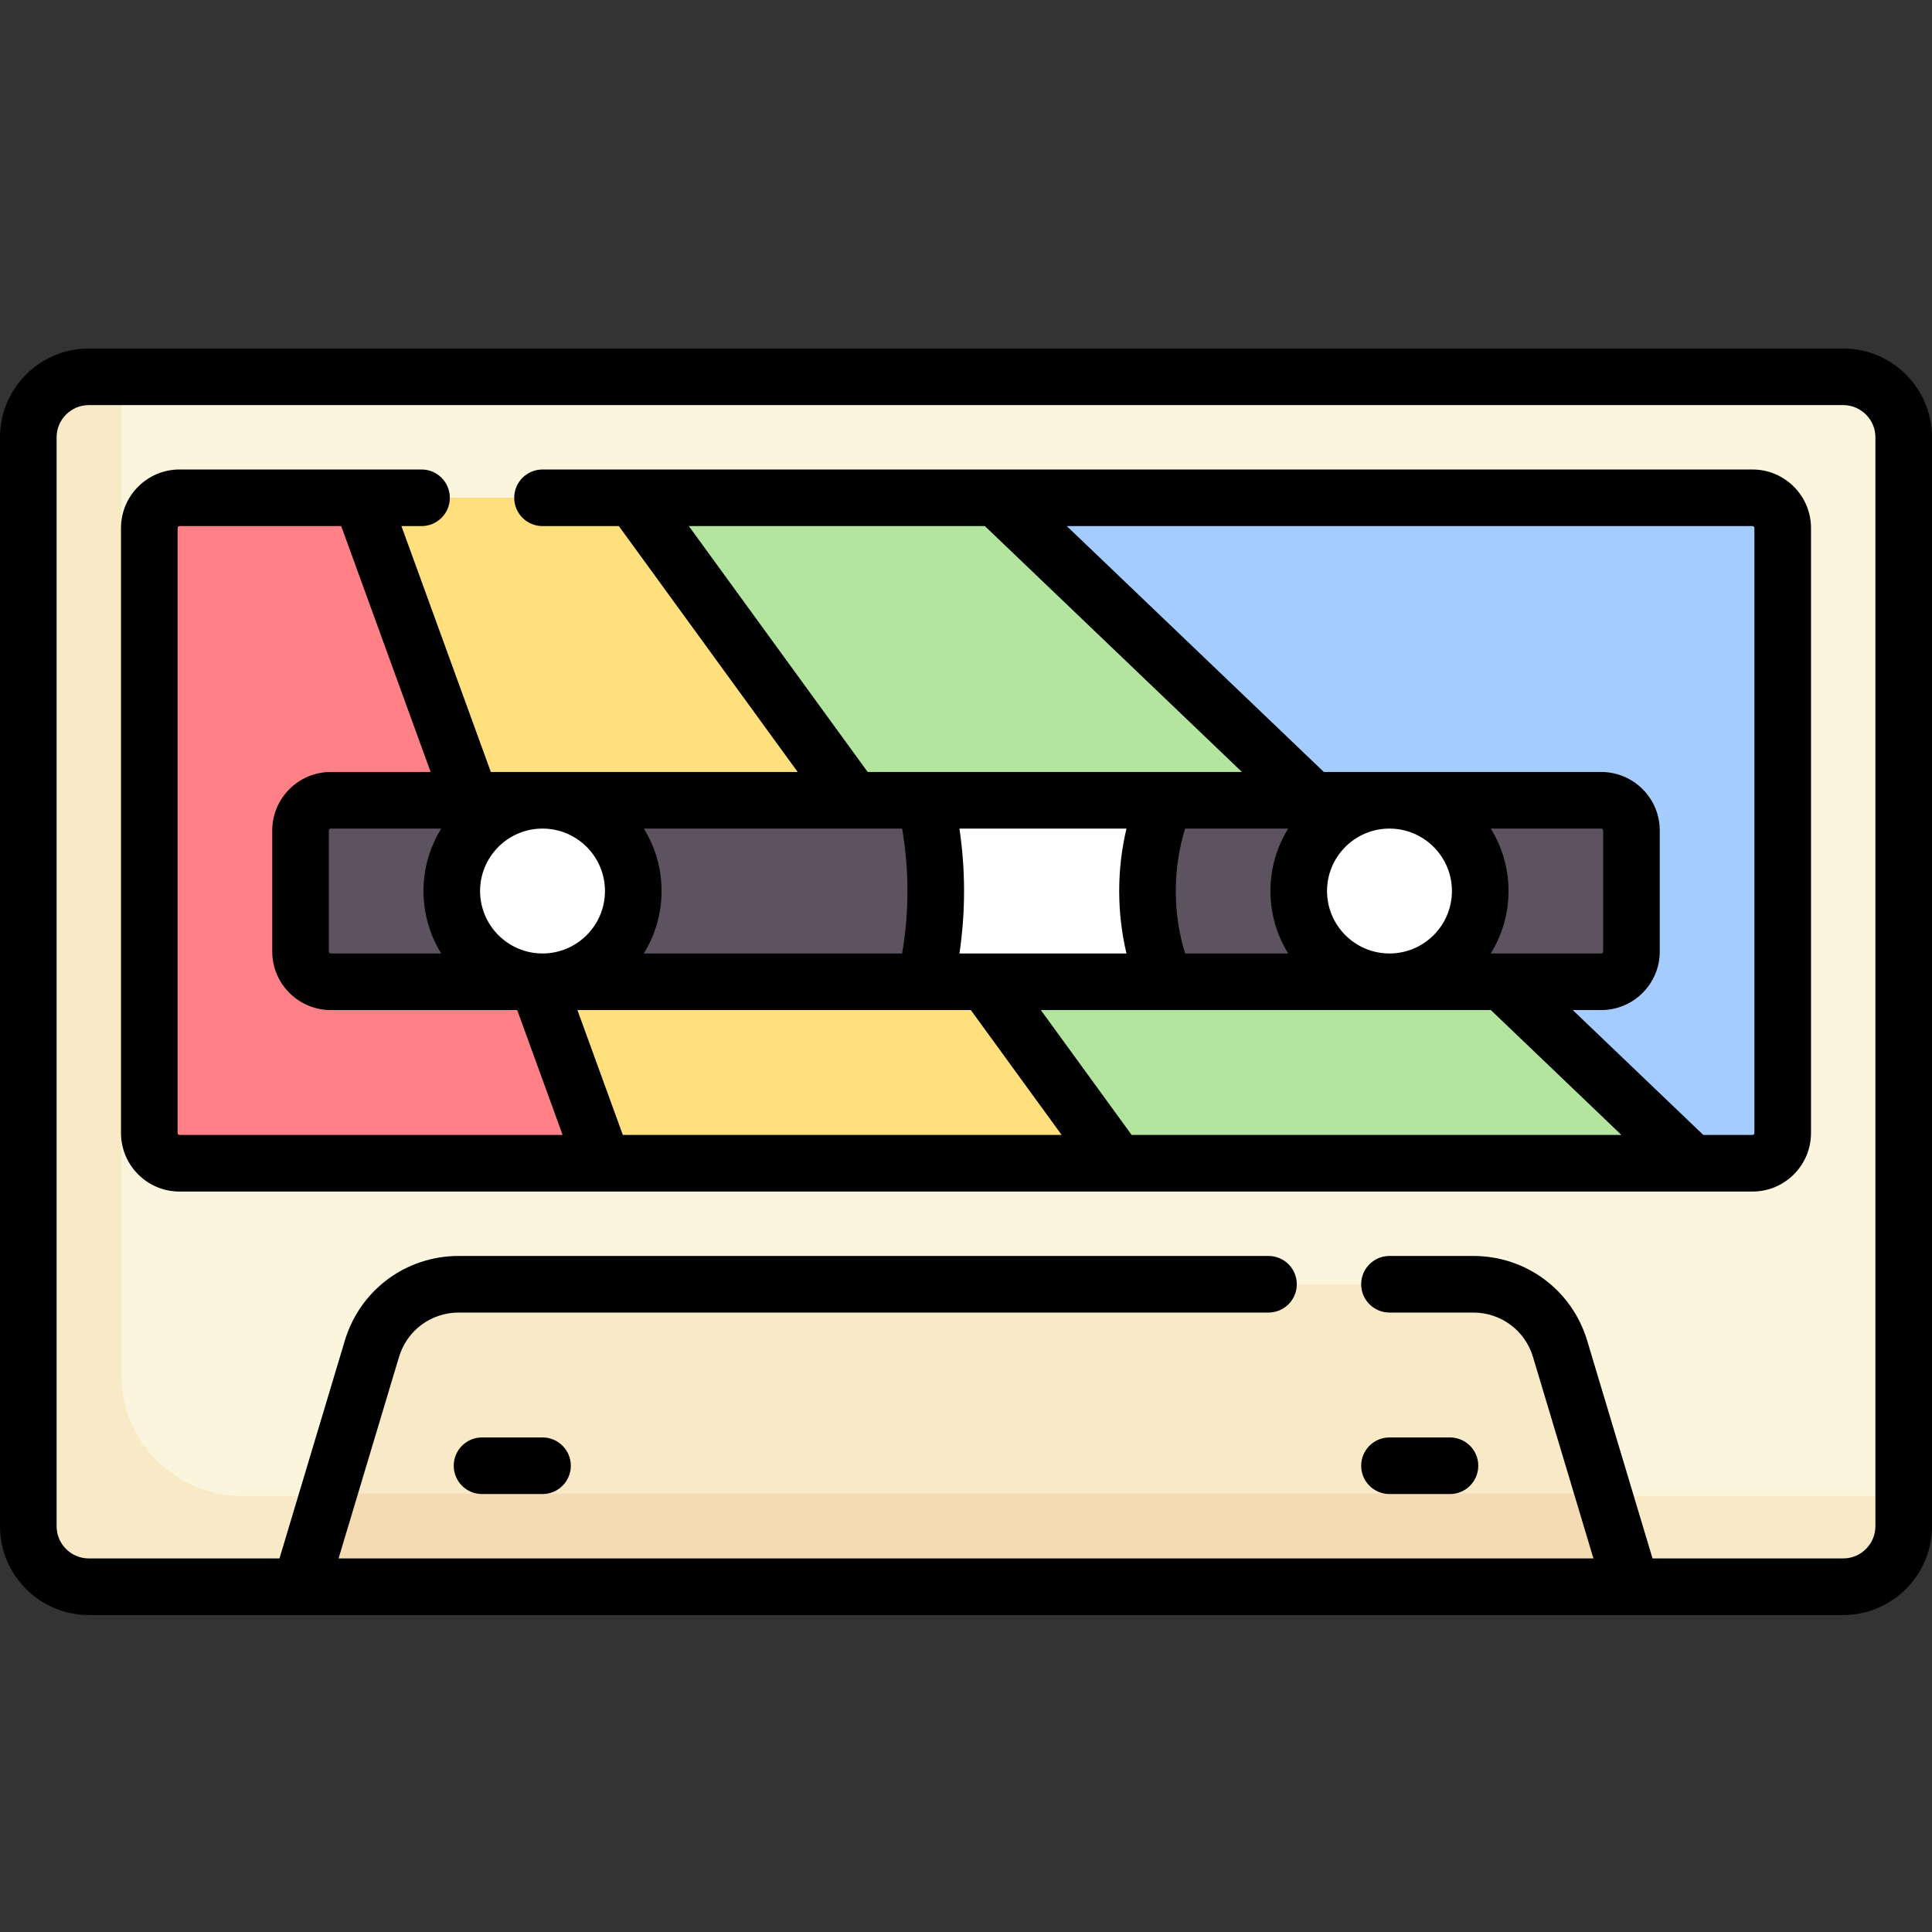 <?xml version="1.0" encoding="UTF-8" standalone="no"?>
<svg
   id="Capa_1"
   enable-background="new 0 0 512 512"
   height="256"
   viewBox="0 0 256 256"
   width="256"
   version="1.1"
   sodipodi:docname="logo.svg"
   inkscape:version="1.2.2 (b0a8486541, 2022-12-01)"
   xmlns:inkscape="http://www.inkscape.org/namespaces/inkscape"
   xmlns:sodipodi="http://sodipodi.sourceforge.net/DTD/sodipodi-0.dtd"
   xmlns="http://www.w3.org/2000/svg"
   xmlns:svg="http://www.w3.org/2000/svg">
  <rect x="0" y="0" width="256" height="256" fill="#333333" stroke="none"/>
  <defs
     id="defs45" />
  <sodipodi:namedview
     id="namedview43"
     pagecolor="#505050"
     bordercolor="#eeeeee"
     borderopacity="1"
     inkscape:showpageshadow="0"
     inkscape:pageopacity="0"
     inkscape:pagecheckerboard="0"
     inkscape:deskcolor="#505050"
     showgrid="false"
     inkscape:zoom="1.5273438"
     inkscape:cx="256"
     inkscape:cy="256"
     inkscape:window-width="1920"
     inkscape:window-height="1011"
     inkscape:window-x="0"
     inkscape:window-y="0"
     inkscape:window-maximized="1"
     inkscape:current-layer="Capa_1" />
  <g
     id="g40"
     transform="matrix(0.5,0,0,0.5,0,2.089)">
    <g
       id="g28">
      <path
         d="M 488.468,95.677 H 23.532 C 14.678,95.677 7.5,102.855 7.5,111.709 V 400.29 c 0,8.854 7.179,16.032 16.032,16.032 h 464.935 c 8.854,0 16.032,-7.178 16.032,-16.032 V 111.71 c 10e-4,-8.855 -7.177,-16.033 -16.031,-16.033 z"
         fill="#faf5dc"
         id="path2" />
      <path
         d="m 425.14,392.274 -11.692,-38.975 c -3.051,-10.172 -12.414,-17.138 -23.035,-17.138 H 121.587 c -10.621,0 -19.984,6.966 -23.035,17.138 L 86.86,392.274 H 64.238 c -17.709,0 -32.065,-14.356 -32.065,-32.065 V 95.677 H 23.532 C 14.678,95.677 7.5,102.855 7.5,111.709 V 400.29 c 0,8.854 7.179,16.032 16.032,16.032 h 464.935 c 8.854,0 16.032,-7.178 16.032,-16.032 v -8.016 z"
         fill="#f9eac7"
         id="path4" />
      <path
         d="M 464.419,127.742 H 47.581 c -4.427,0 -8.016,3.589 -8.016,8.016 v 160.323 c 0,4.427 3.589,8.016 8.016,8.016 H 464.42 c 4.427,0 8.016,-3.589 8.016,-8.016 V 135.758 c -10e-4,-4.427 -3.59,-8.016 -8.017,-8.016 z"
         fill="#a4ccff"
         id="path6" />
      <path
         d="M 264.016,127.742 H 167.823 L 296.081,304.097 H 448.387 Z"
         fill="#b3e59f"
         id="path8" />
      <path
         d="M 95.696,127.742 H 47.581 c -4.427,0 -8.016,3.589 -8.016,8.016 v 160.323 c 0,4.427 3.589,8.016 8.016,8.016 h 112.244 z"
         fill="#ff8086"
         id="path10" />
      <path
         d="M 167.823,127.742 H 95.696 l 64.129,176.355 h 136.256 z"
         fill="#ffe07d"
         id="path12" />
      <path
         d="m 84.455,391.625 -4.81,24.698 h 352.71 l -4.811,-24.698 z"
         fill="#f4dbb3"
         id="path14" />
      <path
         d="m 231.952,207.903 h 80.161 V 256 h -80.161 z"
         fill="#ffffff"
         id="path16" />
      <path
         d="m 79.645,215.919 v 32.065 c 0,4.427 3.589,8.016 8.016,8.016 h 157.422 c 1.83,-7.732 2.9,-15.757 2.9,-24.048 0,-8.291 -1.071,-16.316 -2.9,-24.048 H 87.661 c -4.427,-0.001 -8.016,3.588 -8.016,8.015 z"
         fill="#5d5360"
         id="path18" />
      <path
         d="M 424.339,207.903 H 308.802 c -3.011,7.431 -4.705,15.537 -4.705,24.048 0,8.511 1.694,16.617 4.705,24.048 h 115.537 c 4.427,0 8.016,-3.589 8.016,-8.016 v -32.065 c 0,-4.426 -3.589,-8.015 -8.016,-8.015 z"
         fill="#5d5360"
         id="path20" />
      <g
         fill="#ffffff"
         id="g26">
        <circle
           cx="143.774"
           cy="231.952"
           r="24.048"
           id="circle22" />
        <circle
           cx="368.226"
           cy="231.952"
           r="24.048"
           id="circle24" />
      </g>
    </g>
    <g
       id="g38">
      <path
         d="M 488.468,88.177 H 23.532 C 10.557,88.177 0,98.734 0,111.709 V 400.29 c 0,12.976 10.557,23.532 23.532,23.532 H 488.468 C 501.444,423.822 512,413.265 512,400.29 V 111.709 C 512,98.734 501.443,88.177 488.468,88.177 Z M 497,400.291 c 0,4.705 -3.828,8.532 -8.532,8.532 h -50.533 l -17.304,-57.678 c -4.034,-13.448 -16.177,-22.483 -30.218,-22.483 h -22.188 c -4.142,0 -7.5,3.358 -7.5,7.5 0,4.142 3.358,7.5 7.5,7.5 h 22.188 c 7.365,0 13.734,4.739 15.851,11.793 l 16.011,53.368 H 89.725 l 16.011,-53.369 c 2.116,-7.054 8.486,-11.793 15.851,-11.793 h 214.578 c 4.142,0 7.5,-3.358 7.5,-7.5 0,-4.142 -3.358,-7.5 -7.5,-7.5 H 121.586 c -14.04,0 -26.184,9.035 -30.218,22.483 L 74.064,408.823 H 23.532 C 18.827,408.823 15,404.995 15,400.291 V 111.709 c 0,-4.705 3.828,-8.532 8.532,-8.532 h 464.936 c 4.705,0 8.532,3.828 8.532,8.532 z"
         id="path30" />
      <path
         d="M 464.419,120.242 H 143.772 c -4.142,0 -7.5,3.358 -7.5,7.5 0,4.142 3.358,7.5 7.5,7.5 h 20.232 l 47.39,65.162 H 130.08 l -23.695,-65.162 h 5.328 c 4.142,0 7.5,-3.358 7.5,-7.5 0,-4.142 -3.358,-7.5 -7.5,-7.5 H 47.581 c -8.556,0 -15.516,6.961 -15.516,15.517 v 160.322 c 0,8.556 6.96,15.516 15.516,15.516 H 464.42 c 8.556,0 15.516,-6.96 15.516,-15.516 V 135.758 c 0,-8.555 -6.961,-15.516 -15.517,-15.516 z m -281.868,15 h 78.456 l 68.124,65.162 h -99.19 z M 299.9,296.597 275.83,263.5 h 119.265 l 34.602,33.097 z m -134.84,0 -12.036,-33.097 h 104.258 l 24.07,33.097 z m 74.01,-81.194 c 0.937,5.443 1.414,10.986 1.414,16.548 0,5.562 -0.477,11.106 -1.414,16.548 h -68.45 c 2.979,-4.814 4.703,-10.483 4.703,-16.548 0,-6.065 -1.725,-11.734 -4.703,-16.548 z m 102.31,0 c -2.979,4.814 -4.703,10.483 -4.703,16.548 0,6.065 1.725,11.734 4.703,16.548 h -27.321 c -1.63,-5.336 -2.463,-10.881 -2.463,-16.548 0,-5.668 0.833,-11.213 2.462,-16.548 z M 298.527,248.5 H 254.26 c 0.811,-5.462 1.224,-10.998 1.224,-16.548 0,-5.55 -0.413,-11.087 -1.224,-16.548 h 44.267 c -1.276,5.389 -1.93,10.922 -1.93,16.548 0,5.626 0.654,11.159 1.93,16.548 z M 160.323,231.952 c 0,9.125 -7.423,16.548 -16.548,16.548 -9.125,0 -16.549,-7.423 -16.549,-16.548 0,-9.125 7.424,-16.548 16.549,-16.548 9.125,0 16.548,7.423 16.548,16.548 z M 116.929,248.5 H 87.661 c -0.285,0 -0.516,-0.231 -0.516,-0.516 V 215.92 c 0,-0.285 0.231,-0.516 0.516,-0.516 h 29.268 c -2.979,4.814 -4.703,10.483 -4.703,16.548 0,6.065 1.724,11.734 4.703,16.548 z m 278.142,0 c 2.979,-4.814 4.703,-10.483 4.703,-16.548 0,-6.065 -1.725,-11.734 -4.703,-16.548 h 29.268 c 0.285,0 0.516,0.231 0.516,0.516 v 32.064 c 0,0.285 -0.231,0.516 -0.516,0.516 z m -10.297,-16.548 c 0,9.125 -7.424,16.548 -16.549,16.548 -9.125,0 -16.548,-7.423 -16.548,-16.548 0,-9.125 7.423,-16.548 16.548,-16.548 9.125,0 16.549,7.423 16.549,16.548 z M 47.064,296.081 V 135.758 c 0,-0.285 0.231,-0.517 0.516,-0.517 h 42.844 l 23.695,65.162 H 87.661 c -8.556,0 -15.516,6.96 -15.516,15.516 v 32.064 c 0,8.556 6.96,15.516 15.516,15.516 h 49.403 l 12.035,33.097 H 47.581 c -0.285,10e-4 -0.517,-0.231 -0.517,-0.515 z m 417.872,0 c 0,0.285 -0.231,0.516 -0.516,0.516 H 451.397 L 416.795,263.5 h 7.544 c 8.556,0 15.516,-6.96 15.516,-15.516 V 215.92 c 0,-8.556 -6.96,-15.516 -15.516,-15.516 h -73.508 l -68.124,-65.162 h 181.712 c 0.285,0 0.516,0.232 0.516,0.517 v 160.322 z"
         id="path32" />
      <path
         d="m 143.774,376.758 h -16.033 c -4.142,0 -7.5,3.358 -7.5,7.5 0,4.142 3.358,7.5 7.5,7.5 h 16.033 c 4.142,0 7.5,-3.358 7.5,-7.5 0,-4.142 -3.357,-7.5 -7.5,-7.5 z"
         id="path34" />
      <path
         d="m 368.226,391.758 h 16.033 c 4.142,0 7.5,-3.358 7.5,-7.5 0,-4.142 -3.358,-7.5 -7.5,-7.5 h -16.033 c -4.142,0 -7.5,3.358 -7.5,7.5 0,4.142 3.357,7.5 7.5,7.5 z"
         id="path36" />
    </g>
  </g>
</svg>
